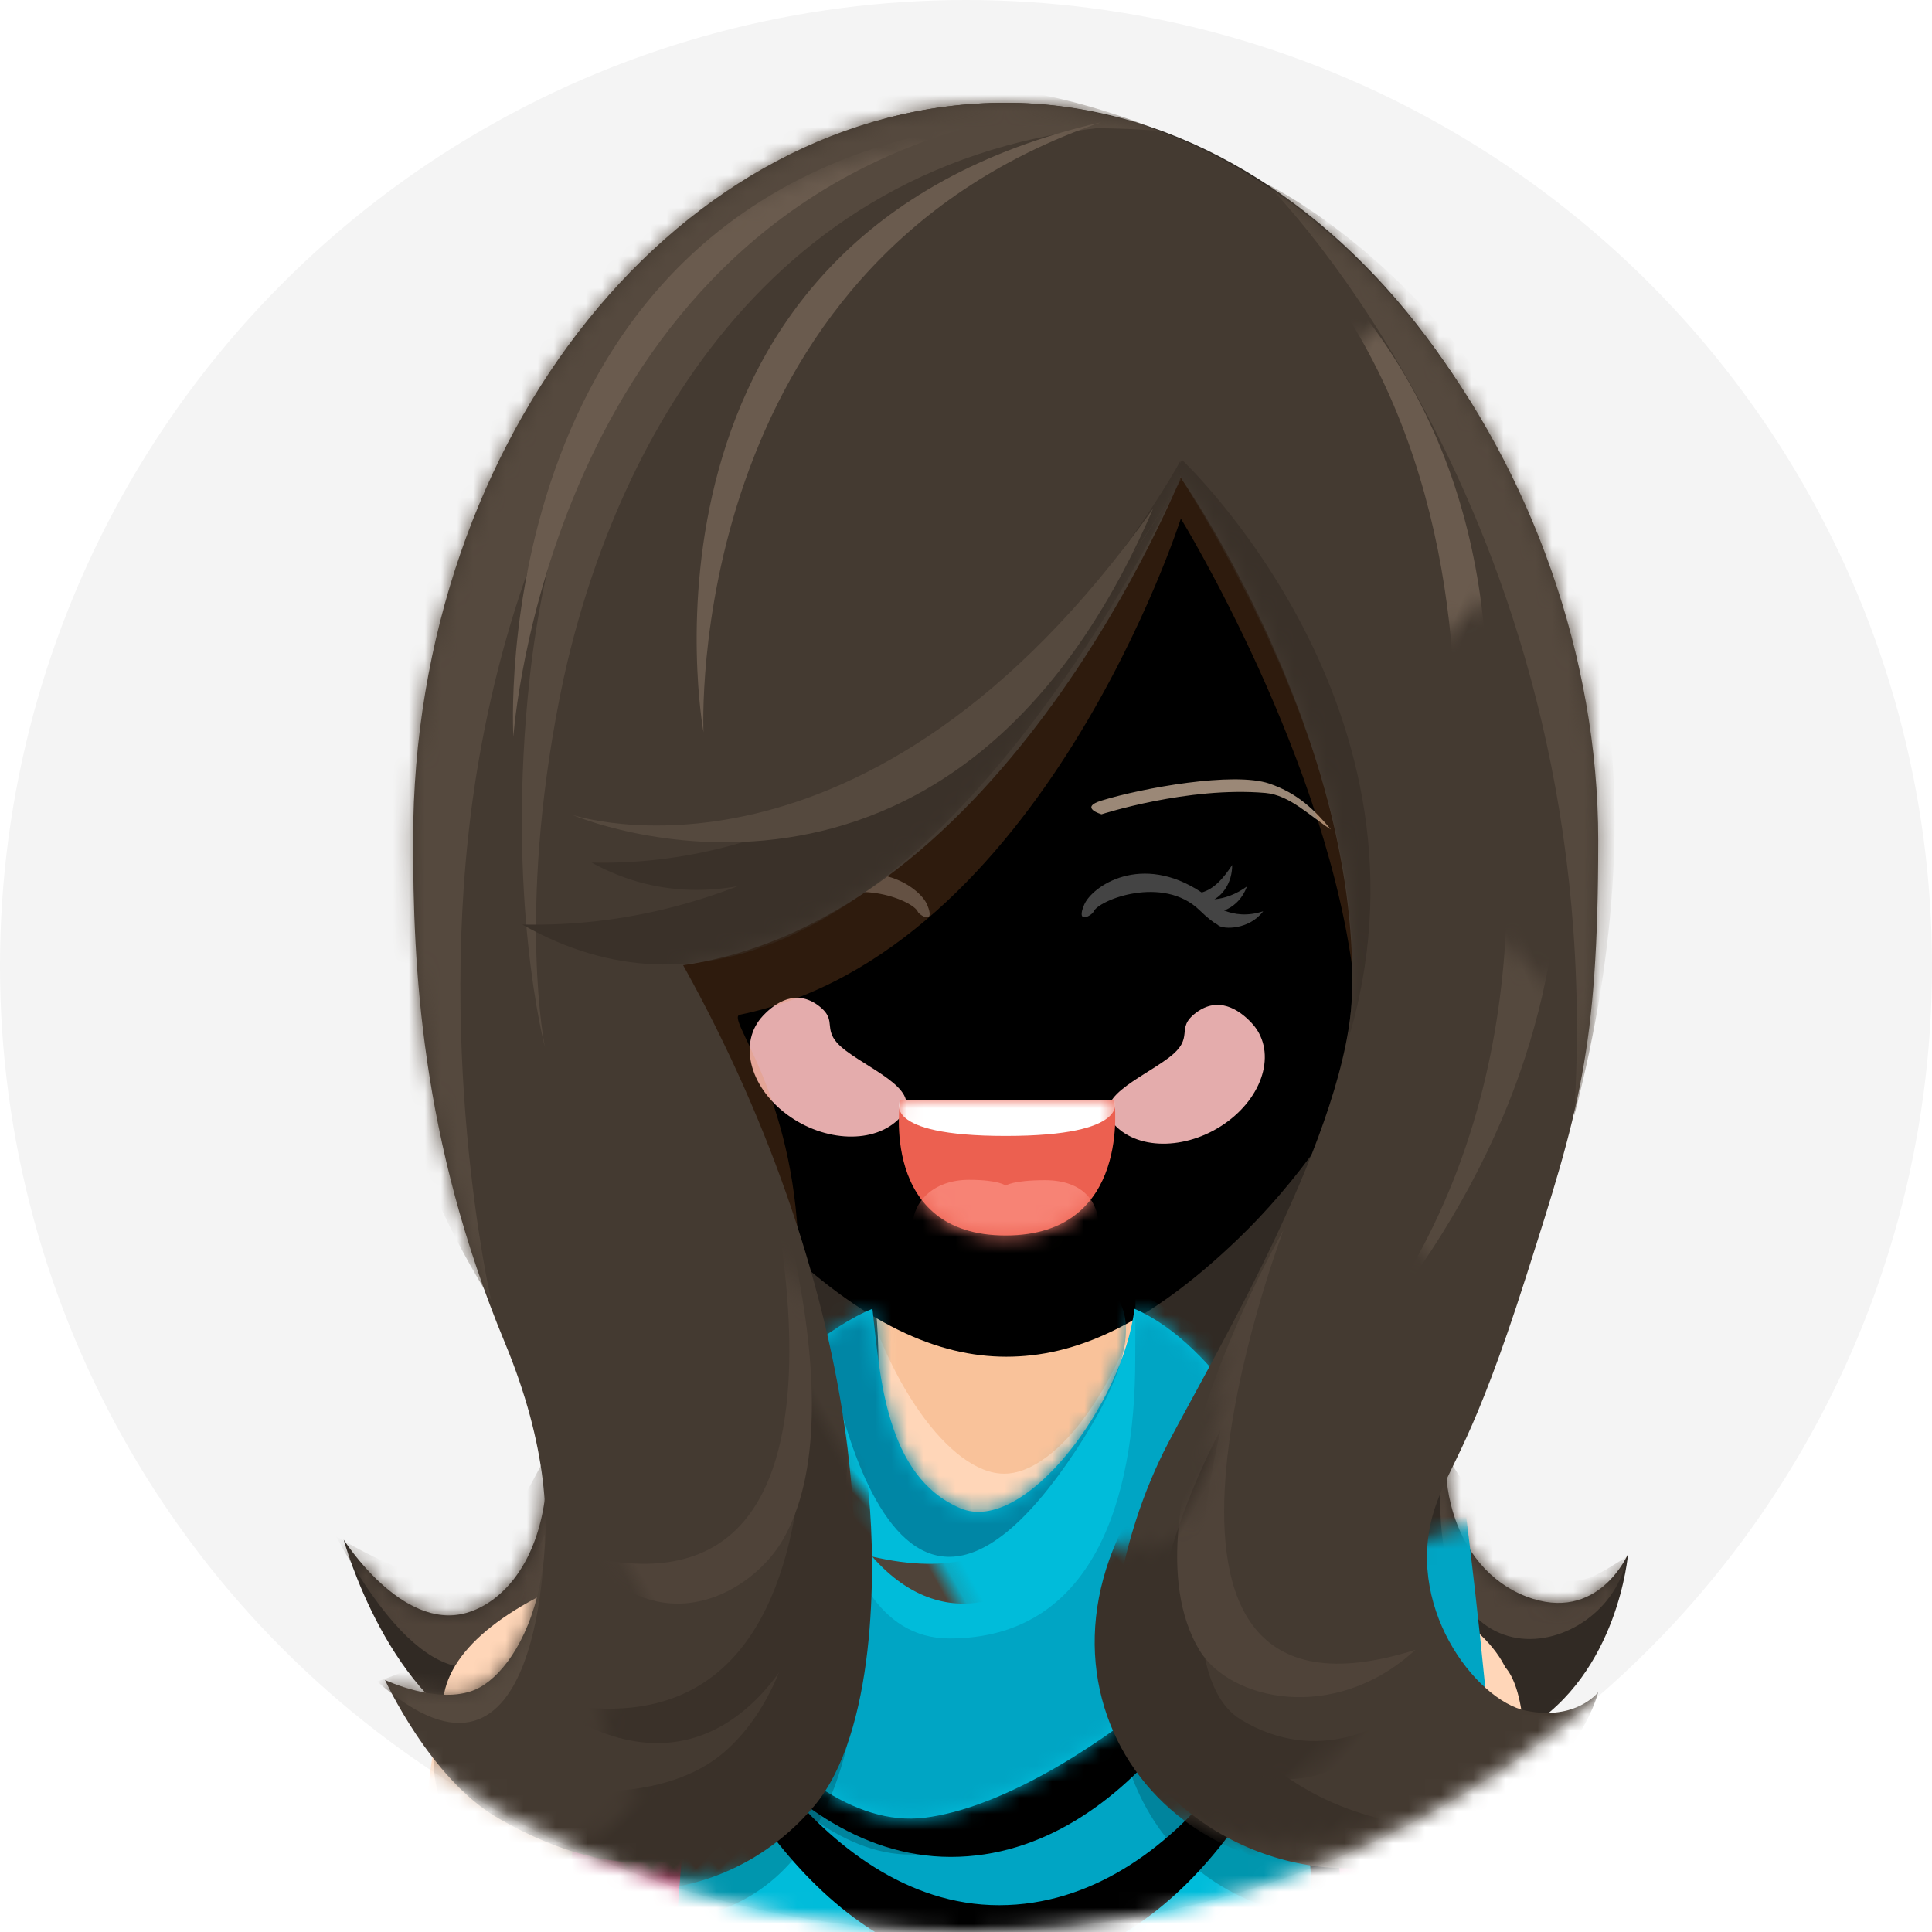 <svg xmlns="http://www.w3.org/2000/svg" xmlns:xlink="http://www.w3.org/1999/xlink" width="120" height="120" viewBox="0 0 120 120">
  <defs>
    <circle id="img-avatar-circle-a" cx="60" cy="60" r="60"/>
    <polygon id="img-avatar-circle-c" points="0 0 119.362 0 119.362 189.574 85.738 189.574 80.027 181.232 41.318 181.232 33.287 189.574 0 189.574"/>
    <path id="img-avatar-circle-e" d="M69.621,79.296 C72.006,73.656 69.621,79.296 73.556,69.742 C77.491,60.188 77.157,56.318 77.157,43.793 C77.157,21.944 61.321,0 41.239,0 C21.157,0 5.98,20.694 4.878,43.793 C4.524,51.21 4.878,61.532 10.137,73.656 C15.396,85.779 11.756,92.652 7.74,93.798 C3.723,94.945 0.123,89.246 0.123,89.246 C0.123,89.246 2.924,99.541 9.679,101.866 C18.373,104.858 30.207,104.179 33.275,104.179 C42.876,104.179 36.577,104.179 44.968,104.179 C53.359,104.179 65.612,105.782 73.556,101.012 C79.319,97.552 79.896,90.131 79.896,90.131 C79.896,90.131 78.044,94.504 73.556,92.771 C69.068,91.038 67.235,84.935 69.621,79.296 Z"/>
    <path id="img-avatar-circle-g" d="M18.15,0 C15.438,11.253 18.699,21.085 18.699,21.085 L0,21.085 C0,21.085 2.858,8.584 0.176,2.92613198e-16 C8.723,0 11.447,0 18.15,0 Z"/>
    <path id="img-avatar-circle-i" d="M60.631,37.5 C62.358,16.789 52.197,0 31.968,0 C11.74,0 1.578,16.789 3.305,37.5 C4.266,49.022 10.294,60.654 17.417,67.533 C23.098,73.019 27.732,75 31.968,75 C36.204,75 40.726,73.086 46.345,67.701 C53.522,60.822 59.662,49.116 60.631,37.5 Z"/>
    <filter id="img-avatar-circle-j" width="112.1%" height="109.3%" x="-6.1%" y="-4.7%" filterUnits="objectBoundingBox">
      <feOffset dx="7" dy="1" in="SourceAlpha" result="shadowOffsetInner1"/>
      <feComposite in="shadowOffsetInner1" in2="SourceAlpha" k2="-1" k3="1" operator="arithmetic" result="shadowInnerInner1"/>
      <feColorMatrix in="shadowInnerInner1" result="shadowMatrixInner1" values="0 0 0 0 0.91   0 0 0 0 0.533   0 0 0 0 0.259  0 0 0 0.15 0"/>
      <feOffset dx="-7" dy="1" in="SourceAlpha" result="shadowOffsetInner2"/>
      <feComposite in="shadowOffsetInner2" in2="SourceAlpha" k2="-1" k3="1" operator="arithmetic" result="shadowInnerInner2"/>
      <feColorMatrix in="shadowInnerInner2" result="shadowMatrixInner2" values="0 0 0 0 0.91   0 0 0 0 0.533   0 0 0 0 0.259  0 0 0 0.15 0"/>
      <feMerge>
        <feMergeNode in="shadowMatrixInner1"/>
        <feMergeNode in="shadowMatrixInner2"/>
      </feMerge>
    </filter>
    <filter id="img-avatar-circle-k" width="593%" height="656.8%" x="-246.5%" y="-278.4%" filterUnits="objectBoundingBox">
      <feGaussianBlur in="SourceGraphic" stdDeviation="8"/>
    </filter>
    <filter id="img-avatar-circle-l" width="593%" height="656.8%" x="-246.5%" y="-278.4%" filterUnits="objectBoundingBox">
      <feGaussianBlur in="SourceGraphic" stdDeviation="8"/>
    </filter>
    <path id="img-avatar-circle-m" d="M64.626,5.515 C65.087,2.469 63.267,0 60.563,0 C57.858,0 55.292,2.469 54.832,5.515 C54.371,8.56 56.19,11.029 58.895,11.029 C61.6,11.029 64.166,8.56 64.626,5.515 Z"/>
    <filter id="img-avatar-circle-n" width="120.1%" height="118.1%" x="-10.1%" y="-9.1%" filterUnits="objectBoundingBox">
      <feOffset dx="-1" dy="-2" in="SourceAlpha" result="shadowOffsetInner1"/>
      <feComposite in="shadowOffsetInner1" in2="SourceAlpha" k2="-1" k3="1" operator="arithmetic" result="shadowInnerInner1"/>
      <feColorMatrix in="shadowInnerInner1" values="0 0 0 0 0.91   0 0 0 0 0.533   0 0 0 0 0.259  0 0 0 0.1 0"/>
    </filter>
    <path id="img-avatar-circle-o" d="M9.866,5.515 C10.326,2.469 8.507,0 5.802,0 C3.098,0 0.532,2.469 0.071,5.515 C-0.389,8.56 1.43,11.029 4.135,11.029 C6.839,11.029 9.405,8.56 9.866,5.515 Z"/>
    <filter id="img-avatar-circle-p" width="120.1%" height="118.1%" x="-10.1%" y="-9.1%" filterUnits="objectBoundingBox">
      <feOffset dx="-1" dy="-2" in="SourceAlpha" result="shadowOffsetInner1"/>
      <feComposite in="shadowOffsetInner1" in2="SourceAlpha" k2="-1" k3="1" operator="arithmetic" result="shadowInnerInner1"/>
      <feColorMatrix in="shadowInnerInner1" values="0 0 0 0 0.91   0 0 0 0 0.533   0 0 0 0 0.259  0 0 0 0.1 0"/>
    </filter>
    <path id="img-avatar-circle-q" d="M6.651,8.407 C14.514,8.407 13.404,0 13.404,0 L6.651,0 L0.097,0 C0.097,0 -1.211,8.407 6.651,8.407 Z"/>
    <filter id="img-avatar-circle-r" width="114.9%" height="147.6%" x="-7.4%" y="-11.9%" filterUnits="objectBoundingBox">
      <feOffset dy="2" in="SourceAlpha" result="shadowOffsetOuter1"/>
      <feColorMatrix in="shadowOffsetOuter1" values="0 0 0 0 0.91   0 0 0 0 0.533   0 0 0 0 0.259  0 0 0 0.15 0"/>
    </filter>
    <path id="img-avatar-circle-t" d="M21.187,1.34 C21.187,1.34 14.289,2.268 14.289,3.56 C14.289,4.851 15.933,32.726 29.007,32.726 C42.08,32.726 43.476,7.486 42.975,2.992 C42.975,2.294 39.203,1.794 37.939,1.794 C37.939,1.211 37.922,1.408 37.74,0.306 C45.841,1.981 51.715,4.541 55.96,6.924 C53.774,27.073 54.462,24.572 56.866,33.254 C57.254,34.655 62.382,50.954 45.952,54.244 C37.037,56.029 34.744,52.958 29.127,52.814 C24.392,52.693 19.295,55.413 10.902,54.244 C0.641,52.814 -1.126,43.17 0.641,33.254 C2.191,24.55 4.155,26.156 2.191,6.924 C9.077,2.992 21.343,0.251 21.343,0.251 L21.187,1.34 Z"/>
    <path id="img-avatar-circle-u" d="M2.638,0 L21.57,0 C21.57,0 18.254,34.372 22.979,48.822 C15.888,49.495 1.048,45.647 0.513,40.858 C-1.232,25.218 2.638,0 2.638,0 Z"/>
    <filter id="img-avatar-circle-v" width="126.2%" height="116.4%" x="-8.7%" y="-4.1%" filterUnits="objectBoundingBox">
      <feOffset dx="2" dy="4" in="SourceAlpha" result="shadowOffsetOuter1"/>
      <feColorMatrix in="shadowOffsetOuter1" values="0 0 0 0 0   0 0 0 0 0   0 0 0 0 0  0 0 0 0.15 0"/>
    </filter>
    <path id="img-avatar-circle-x" d="M3.249,0.02 L19.395,4.551 C19.395,4.551 16.464,37.751 20.64,51.709 C14.372,52.359 1.255,48.642 0.782,44.016 C-0.761,28.91 3.249,0.02 3.249,0.02 Z"/>
    <filter id="img-avatar-circle-y" width="124.7%" height="111.6%" x="-17.3%" y="-2.9%" filterUnits="objectBoundingBox">
      <feOffset dx="-2" dy="3" in="SourceAlpha" result="shadowOffsetOuter1"/>
      <feColorMatrix in="shadowOffsetOuter1" values="0 0 0 0 0   0 0 0 0 0   0 0 0 0 0  0 0 0 0.15 0"/>
    </filter>
    <path id="img-avatar-circle-B" d="M11.147,12.971 C13.014,16.569 15.131,21.706 19.792,23.689 C23.767,25.38 30.666,17.212 31.292,11.301 C31.55,11.412 35.171,10.013 35.427,10.144 C40.158,12.572 40.896,15.255 40.896,19.068 C40.896,23.086 33.655,37.175 22.199,37.175 C10.743,37.175 3.503,22.277 3.503,19.822 C3.503,17.366 5.895,15.079 11.147,12.971 Z"/>
    <filter id="img-avatar-circle-A" width="110.7%" height="129.6%" x="-5.3%" y="-7.4%" filterUnits="objectBoundingBox">
      <feOffset dy="4" in="SourceAlpha" result="shadowOffsetOuter1"/>
      <feColorMatrix in="shadowOffsetOuter1" values="0 0 0 0 0   0 0 0 0 0   0 0 0 0 0  0 0 0 0.2 0"/>
    </filter>
    <filter id="img-avatar-circle-C" width="108%" height="125.9%" x="-4%" y="-5.5%" filterUnits="objectBoundingBox">
      <feOffset dx="-3" dy="-3" in="SourceAlpha" result="shadowOffsetInner1"/>
      <feComposite in="shadowOffsetInner1" in2="SourceAlpha" k2="-1" k3="1" operator="arithmetic" result="shadowInnerInner1"/>
      <feColorMatrix in="shadowInnerInner1" values="0 0 0 0 0   0 0 0 0 0.526   0 0 0 0 0.646  0 0 0 1 0"/>
    </filter>
    <path id="img-avatar-circle-D" d="M14.334,0.131 C14.797,4.222 15.131,10.536 19.792,12.518 C23.767,14.209 29.904,5.984 30.609,0.131 C35.655,2.292 40.322,10.092 40.322,14.111 C40.322,18.13 26.527,30.624 17.588,31.74 C8.65,32.856 0.178,17.078 0.178,14.622 C0.178,12.167 9.082,2.239 14.334,0.131 Z"/>
    <path id="img-avatar-circle-F" d="M65.284,87.148 C66.24,84.388 67.618,83.219 70.895,72.932 C74.173,62.644 75.383,58.894 75.383,45.796 C75.383,22.947 58.66,0 38.579,0 C18.497,0 1.774,20.646 1.774,45.796 C1.774,53.567 2.217,64.346 7.476,77.024 C12.736,89.702 8.603,97.28 5.642,98.56 C3.356,99.548 0.029,97.962 0.029,97.962 C0.029,97.962 2.829,104.093 7.018,106.524 C18.269,113.053 24.683,106.524 26.557,103.208 C31.468,94.516 29.905,73.957 18.545,53.567 C38.601,50.642 49.446,23.274 49.446,23.274 C49.446,23.274 60.431,38.951 60.104,55.138 C59.933,63.651 51.69,77.505 48.685,83.219 C45.681,88.932 43.29,98.638 47.832,104.093 C52.373,109.549 61.536,112.13 69.272,106.524 C74.443,102.777 75.383,98.72 75.383,98.72 C75.383,98.72 74.019,100.509 70.895,99.872 C67.772,99.236 63.169,93.251 65.284,87.148 Z"/>
  </defs>
  <g fill="none" fill-rule="evenodd">
    <mask id="img-avatar-circle-b" fill="#fff">
      <use xlink:href="#img-avatar-circle-a"/>
    </mask>
    <use fill="#F4F4F4" xlink:href="#img-avatar-circle-a"/>
    <g mask="url(#img-avatar-circle-b)">
      <g transform="translate(.638 -7.021)">
        <mask id="img-avatar-circle-d" fill="#fff">
          <use xlink:href="#img-avatar-circle-c"/>
        </mask>
        <g mask="url(#img-avatar-circle-d)">
          <g transform="translate(16.596 13.404)">
            <g transform="translate(3.99)">
              <mask id="img-avatar-circle-f" fill="#fff">
                <use xlink:href="#img-avatar-circle-e"/>
              </mask>
              <use fill="#312A24" xlink:href="#img-avatar-circle-e"/>
              <path fill="#4F4339" d="M12.594 84.228C15.23 89.049 9.807 107.734-.346 89.049 6.87 93.214 8.373 92.264 12.594 84.228zM79.831 90.307C78.728 96.771 66.498 99.485 68.445 83.768 75.091 94.388 76.849 92.066 79.831 90.307z" mask="url(#img-avatar-circle-f)"/>
            </g>
            <path fill="#CC4C80" d="M28.478,87.351 C35.288,84.679 52.497,83.983 58.855,87.397 C58.855,89.959 58.855,88.466 58.965,90.717 C59.075,92.968 28.478,92.121 28.478,91.112 C28.478,89.666 28.256,88.652 28.478,87.351 Z"/>
            <g transform="translate(6.208 87.61)">
              <path fill="#FFD6B8" d="M37.524,35.14 C61.106,35.14 70.949,18.584 70.949,18.584 C70.949,18.584 71.392,18.584 70.518,11.504 C70.518,5.151 55.746,0 37.524,0 C19.301,0 4.878,5.164 4.095,11.504 C3.221,18.584 3.655,18.584 3.655,18.584 C3.655,18.584 13.942,35.14 37.524,35.14 Z"/>
              <path fill="#FFD6B8" d="M65.455,63.036 C68.596,63.036 69.087,60.507 69.087,39.278 C69.087,18.048 67.531,8.447 64.39,8.447 C61.249,8.447 55.822,21.714 58.893,42.375 C61.964,63.036 62.314,63.036 65.455,63.036 Z" transform="rotate(10 63.535 35.742)"/>
              <path fill="#FFD6B8" d="M12.576,64.331 C15.885,64.331 18.123,62.802 18.123,41.572 C18.123,20.343 15.926,10.895 12.617,10.895 C9.309,10.895 2.429,23.008 5.664,43.67 C8.899,64.331 9.267,64.331 12.576,64.331 Z" transform="scale(-1 1) rotate(10 0 -93.512)"/>
            </g>
            <g transform="translate(13.303 .885)">
              <g transform="translate(22.705 68.824)">
                <mask id="img-avatar-circle-h" fill="#fff">
                  <use xlink:href="#img-avatar-circle-g"/>
                </mask>
                <use fill="#FFD6B8" xlink:href="#img-avatar-circle-g"/>
                <path fill="#E88842" fill-opacity=".25" d="M18.326,2.426 C20.033,-4.761 15.914,-10.588 9.127,-10.588 C2.34,-10.588 -1.779,-4.761 -0.073,2.426 C1.633,9.614 5.752,15.441 9.127,15.441 C12.502,15.441 16.62,9.614 18.326,2.426 Z" mask="url(#img-avatar-circle-h)"/>
              </g>
              <use fill="#FFD2B1" xlink:href="#img-avatar-circle-i"/>
              <use fill="#000" filter="url(#img-avatar-circle-j)" xlink:href="#img-avatar-circle-i"/>
              <g fill="#E4ACAC" transform="translate(16.027 52.5)">
                <path d="M31.169,3.761 C30.362,2.904 29.1,2.105 27.731,3.128 C26.362,4.151 27.748,4.644 25.996,5.954 C24.243,7.264 21.14,8.483 22.673,10.111 C24.207,11.738 27.352,11.636 29.698,9.883 C32.044,8.13 32.702,5.389 31.169,3.761 Z" filter="url(#img-avatar-circle-k)"/>
                <path d="M2.299,9.442 C-0.047,7.689 -0.706,4.948 0.828,3.32 C1.635,2.463 2.896,1.664 4.265,2.687 C5.634,3.71 4.248,4.203 6.001,5.512 C7.754,6.822 10.857,8.042 9.323,9.669 C7.79,11.297 4.645,11.195 2.299,9.442" filter="url(#img-avatar-circle-l)"/>
              </g>
              <g transform="translate(0 41.03)">
                <use fill="#FFD6B8" xlink:href="#img-avatar-circle-m"/>
                <use fill="#000" filter="url(#img-avatar-circle-n)" xlink:href="#img-avatar-circle-m"/>
                <g transform="matrix(-1 0 0 1 9.937 0)">
                  <use fill="#FFD6B8" xlink:href="#img-avatar-circle-o"/>
                  <use fill="#000" filter="url(#img-avatar-circle-p)" xlink:href="#img-avatar-circle-o"/>
                </g>
              </g>
              <g fill="#444" transform="translate(36.361 46.46)">
                <path d="M8.721,3.704 C8.471,3.572 8.113,3.297 7.605,2.804 C5.338,0.602 1.325,2.168 1.019,2.906 C0.932,3.115 -0.106,3.748 0.445,2.461 C0.934,1.32 3.987,-0.799 7.743,1.707 C8.486,1.492 9.051,0.887 9.635,0 C9.635,1.145 9.004,1.87 8.528,2.129 C9.157,2.075 9.853,1.834 10.552,1.333 C10.236,2.191 9.632,2.645 9.131,2.824 C9.79,3.087 10.602,3.189 11.562,2.873 C10.701,4.021 9.101,4.016 8.767,3.745 C8.751,3.732 8.736,3.718 8.721,3.704 Z"/>
              </g>
              <g fill="#444" transform="matrix(-1 0 0 1 27.493 46.46)">
                <path d="M8.721,3.704 C8.471,3.572 8.113,3.297 7.605,2.804 C5.338,0.602 1.325,2.168 1.019,2.906 C0.932,3.115 -0.106,3.748 0.445,2.461 C0.934,1.32 3.987,-0.799 7.743,1.707 C8.486,1.492 9.051,0.887 9.635,0 C9.635,1.145 9.004,1.87 8.528,2.129 C9.157,2.075 9.853,1.834 10.552,1.333 C10.236,2.191 9.632,2.645 9.131,2.824 C9.79,3.087 10.602,3.189 11.562,2.873 C10.701,4.021 9.101,4.016 8.767,3.745 C8.751,3.732 8.736,3.718 8.721,3.704 Z"/>
              </g>
              <path fill="#9B8877" d="M37.882 43.308C37.882 43.308 36.456 42.897 37.882 42.457 40.448 41.664 46.096 40.653 48.294 41.399 50.108 42.014 51.136 43.078 52.125 44.248 50.841 43.442 49.589 42.116 48.063 41.984 43.259 41.566 37.882 43.308 37.882 43.308zM26.216 43.308C26.216 43.308 27.642 42.897 26.216 42.457 23.65 41.664 18.002 40.653 15.804 41.399 13.989 42.014 12.962 43.078 11.973 44.248 13.257 43.442 14.508 42.116 16.034 41.984 20.839 41.566 26.216 43.308 26.216 43.308L26.216 43.308z"/>
            </g>
            <g transform="translate(38.579 61.947)">
              <mask id="img-avatar-circle-s" fill="#fff">
                <use xlink:href="#img-avatar-circle-q"/>
              </mask>
              <use fill="#000" filter="url(#img-avatar-circle-r)" xlink:href="#img-avatar-circle-q"/>
              <use fill="#EC6050" xlink:href="#img-avatar-circle-q"/>
              <path fill="#F78375" d="M6.651,10.619 C9.835,10.619 12.416,9.332 12.416,7.743 C12.416,6.424 11.537,4.973 9.094,4.973 C7.083,4.973 6.651,5.31 6.651,5.31 C6.651,5.31 6.236,4.951 4.375,4.951 C2.098,4.951 0.887,6.394 0.887,7.743 C0.887,9.332 3.468,10.619 6.651,10.619 Z" mask="url(#img-avatar-circle-s)"/>
              <path fill="#FFF" d="M6.651,2.225 C14.514,2.225 13.404,0 13.404,0 L6.651,0 L0.097,0 C0.097,0 -1.211,2.225 6.651,2.225 Z" mask="url(#img-avatar-circle-s)"/>
            </g>
            <g transform="translate(15.545 84.853)">
              <path fill="#E88842" fill-opacity=".2" d="M12.618,3.515 C12.618,3.515 17.129,31.083 29.038,31.083 C40.947,31.083 43.265,3.476 43.265,3.476 L46.514,3.703 L46.514,39.232 L10.917,39.232 L10.917,4.062 L12.618,3.515 Z"/>
              <use fill="#FA5296" xlink:href="#img-avatar-circle-t"/>
            </g>
            <g transform="translate(22.621 74.778)">
              <g transform="translate(1.681 18.431)">
                <mask id="img-avatar-circle-w" fill="#fff">
                  <use xlink:href="#img-avatar-circle-u"/>
                </mask>
                <use fill="#000" filter="url(#img-avatar-circle-v)" xlink:href="#img-avatar-circle-u"/>
                <use fill="#00BCDA" xlink:href="#img-avatar-circle-u"/>
                <path fill="#00A5C4" d="M14.408,2.793 L33.34,2.793 C33.34,2.793 30.024,37.164 34.748,51.615 C27.657,52.288 12.818,48.44 12.283,43.65 C10.537,28.011 14.408,2.793 14.408,2.793 Z" mask="url(#img-avatar-circle-w)"/>
              </g>
              <g transform="translate(21.297 10.53)">
                <mask id="img-avatar-circle-z" fill="#fff">
                  <use xlink:href="#img-avatar-circle-x"/>
                </mask>
                <g transform="matrix(-1 0 0 1 21.069 0)">
                  <use fill="#000" filter="url(#img-avatar-circle-y)" xlink:href="#img-avatar-circle-x"/>
                  <use fill="#00BCDA" xlink:href="#img-avatar-circle-x"/>
                </g>
                <path fill="#00A5C4" d="M15.018,0.02 L31.165,4.551 C31.165,4.551 28.234,37.751 32.41,51.709 C26.142,52.359 13.024,48.642 12.552,44.016 C11.009,28.91 15.018,0.02 15.018,0.02 Z" mask="url(#img-avatar-circle-z)" transform="matrix(-1 0 0 1 44.608 0)"/>
              </g>
              <use fill="#000" filter="url(#img-avatar-circle-A)" xlink:href="#img-avatar-circle-B"/>
              <use fill="#00A5C4" xlink:href="#img-avatar-circle-B"/>
              <use fill="#000" filter="url(#img-avatar-circle-C)" xlink:href="#img-avatar-circle-B"/>
              <path fill="#000" fill-opacity=".2" d="M11.147,4.034 C13.014,7.633 15.131,12.77 19.792,14.752 C23.767,16.443 30.666,8.276 31.292,2.365 C36.337,4.526 40.322,12.327 40.322,16.345 C40.322,20.364 26.527,32.858 17.588,33.974 C8.65,35.09 0.178,19.312 0.178,16.857 C0.178,14.401 5.895,6.143 11.147,4.034 Z"/>
              <g>
                <mask id="img-avatar-circle-E" fill="#fff">
                  <use xlink:href="#img-avatar-circle-D"/>
                </mask>
                <use fill="#00BCDA" xlink:href="#img-avatar-circle-D"/>
                <path fill="#0086A5" d="M11.096,0.04 C11.096,0.04 14.426,27.783 26.902,9.024 C39.378,-9.734 11.096,0.04 11.096,0.04 Z" mask="url(#img-avatar-circle-E)"/>
                <path fill="#00A5C4" d="M11.396,2.596 C11.396,2.596 10.237,20.606 19.122,20.606 C28.006,20.606 30.657,12.049 30.657,3.263 C30.657,-5.522 30.818,-0.906 30.818,-0.906 L42.205,5.598 L33.601,33.597 L13.928,37.766 C13.928,37.766 -8.534,24.56 -8.534,23.966 C-8.534,23.372 -6.618,3.272 -5.786,2.934 C-4.953,2.596 10.927,-0.269 10.927,-0.269 L11.396,2.596 Z" mask="url(#img-avatar-circle-E)"/>
              </g>
            </g>
            <g transform="translate(6.651)">
              <path fill="#000" fill-opacity=".2" d="M29.234,88.156 C29.234,88.156 33.662,117.411 11.646,112.4 C9.391,111.886 3.032,109.334 3.032,102.648 C13.611,102.648 29.234,88.156 29.234,88.156 Z"/>
              <path fill="#000" fill-opacity=".2" d="M70.23,92.787 C72.352,102.951 67.886,112.969 55.231,112.969 C54.213,112.969 46.89,112.111 45.316,105.255 C50.476,108.272 70.23,100.087 70.23,92.787 Z" transform="matrix(-1 0 0 1 116.052 0)"/>
              <path fill="#E88842" fill-opacity=".2" d="M49.46,25.826 C49.46,25.826 40.843,52.781 22.072,56.642 C21.178,56.825 25.134,61.082 25.668,70.253 C24.126,70.451 25.356,70.253 23.815,70.253 C22.273,70.253 16.129,55.153 15.112,54.881 C15.112,54.125 15.112,53.887 15.112,52.781 C37.669,51.668 49.46,21.875 49.46,21.875 C49.46,21.875 56.793,28.863 59.716,39.455 C62.639,50.047 60.251,54.592 60.251,54.881 C58.753,40.965 49.46,25.826 49.46,25.826 Z"/>
              <mask id="img-avatar-circle-G" fill="#fff">
                <use xlink:href="#img-avatar-circle-F"/>
              </mask>
              <use fill="#443A31" xlink:href="#img-avatar-circle-F"/>
              <path fill="#55493E" d="M54.817 5.055C54.817 5.055 76.152 26.262 73.891 62.92 85.154 19.69 54.817 5.055 54.817 5.055zM6.609 74.335C6.609 74.335 2.899 58.002 5.851 40.844 9.313 20.717 21.216-.565 48.197 1.757 19.265-9.929 1.34 15.255-1.784 36.563-4.844 57.44 6.609 74.335 6.609 74.335z" mask="url(#img-avatar-circle-G)"/>
              <path fill="#55493E" d="M9.96,58.647 C9.96,58.647 8.251,50.437 10.847,37.101 C13.442,23.766 22.104,3.985 44.595,1.535 C17.91,-0.335 10.602,21.435 9.033,35.566 C7.496,49.412 9.96,58.647 9.96,58.647 Z" mask="url(#img-avatar-circle-G)"/>
              <path fill="#55493E" d="M48.353,75.839 C48.353,75.839 44.437,29.786 76.666,14.57 C49.369,27.128 46.338,48.398 45.515,62.008 C44.691,75.617 48.353,75.839 48.353,75.839 Z" mask="url(#img-avatar-circle-G)" transform="rotate(157 61.03 45.205)"/>
              <path fill="#6A5B4E" d="M11.536,41.538 C11.536,41.538 3.686,8.747 33.535,-1.009 C8.142,10.564 11.536,41.538 11.536,41.538 Z" mask="url(#img-avatar-circle-G)" transform="rotate(10 22.07 20.265)"/>
              <path fill="#6A5B4E" d="M21.163,39.882 C21.163,39.882 13.313,9.422 43.162,0.36 C17.769,11.11 21.163,39.882 21.163,39.882 Z" mask="url(#img-avatar-circle-G)" transform="rotate(4 31.696 20.121)"/>
              <path fill="#6A5B4E" d="M45.484,57.856 C45.484,57.856 43.276,20.618 73.125,10.863 C47.731,22.435 45.484,57.856 45.484,57.856 Z" mask="url(#img-avatar-circle-G)" transform="scale(-1 1) rotate(-22 0 339.358)"/>
              <path fill="#3A3129" d="M49.494,23.296 C49.494,23.296 30.988,63.792 8.553,51.041 C34.181,51.618 49.494,23.296 49.494,23.296 Z" mask="url(#img-avatar-circle-G)"/>
              <path fill="#3A3129" d="M49.43,22.247 L49.43,23.446 C49.43,23.446 30.148,56.656 12.86,47.196 C35.792,47.693 49.43,22.247 49.43,22.247 Z" mask="url(#img-avatar-circle-G)"/>
              <path fill="#3A3129" d="M49.536,22.185 C49.536,22.185 66.176,37.807 59.771,58.47 C62.098,43.924 52.17,27.692 49.536,23.396 C49.108,22.697 49.536,22.185 49.536,22.185 Z" mask="url(#img-avatar-circle-G)"/>
              <path fill="#3A3129" d="M40.277,72.161 C40.277,72.161 36.378,85.41 29.15,94.846 C26.288,98.581 19.41,105.943 13.5,106.674 C3.813,107.872 -4.955,99.463 -1.642,88.882 C2.201,96.146 7.235,100.256 11.68,100.417 C25.967,100.932 40.277,72.161 40.277,72.161 Z" mask="url(#img-avatar-circle-G)" transform="rotate(-43 18.961 89.475)"/>
              <path fill="#3A3129" d="M32.912,75.155 C32.912,75.155 33.33,85.964 25.787,93.763 C18.244,101.562 9.891,102.748 5.464,93.331 C21.992,108.102 32.912,75.155 32.912,75.155 Z" mask="url(#img-avatar-circle-G)" transform="rotate(-29 19.19 87.58)"/>
              <path fill="#4F4339" d="M48.248,66.696 C48.248,66.696 40.681,99.179 25.769,85.651 C27.325,92.761 33.722,92.535 36.867,90.692 C45.276,85.764 48.248,66.696 48.248,66.696 Z" mask="url(#img-avatar-circle-G)" transform="rotate(-29 37.008 79.242)"/>
              <path fill="#3A3129" d="M76.841,72.509 C76.841,72.509 74.708,81.517 72.568,89.312 C70.835,95.623 70.296,95.714 69.298,98.602 C64.658,112.037 46.722,112.369 40.615,97.068 C46.082,100.762 49.315,102.835 56.672,102.373 C66.45,101.759 76.841,72.509 76.841,72.509 Z" mask="url(#img-avatar-circle-G)" transform="scale(-1 1) rotate(-43 0 239.651)"/>
              <path fill="#3A3129" d="M64.012,87.162 C64.012,87.162 59.601,104.492 50.929,102.531 C42.258,100.569 44.116,93.248 44.116,93.248 C44.116,93.248 45.172,98.331 50.825,99.491 C56.478,100.65 64.012,87.162 64.012,87.162 Z" mask="url(#img-avatar-circle-G)" transform="scale(-1 1) rotate(-43 0 231.962)"/>
              <path fill="#4F4339" d="M30.511,66.696 C30.511,66.696 22.944,99.179 8.032,85.651 C9.588,92.761 15.985,92.535 19.13,90.692 C27.539,85.764 30.511,66.696 30.511,66.696 Z" mask="url(#img-avatar-circle-G)" transform="rotate(-29 19.271 79.242)"/>
              <path fill="#4F4339" d="M68.087,73.206 C68.087,73.206 63.1,107.674 48.284,92.02 C50.452,98.529 56.894,100.366 60.039,98.523 C68.448,93.594 68.087,73.206 68.087,73.206 Z" mask="url(#img-avatar-circle-G)" transform="scale(-1 1) rotate(-29 0 311.193)"/>
              <path fill="#55493E" d="M9.948,88.929 C9.948,88.929 9.948,107.234 -0.459,98.058 C7.431,95.463 9.948,88.929 9.948,88.929 Z" mask="url(#img-avatar-circle-G)"/>
              <path fill="#55493E" d="M18.732,52.087 C18.732,52.087 14.51,33.317 41.427,18.188 C11.113,27.604 18.732,52.087 18.732,52.087 Z" mask="url(#img-avatar-circle-G)" transform="scale(1 -1) rotate(84 68.677 0)"/>
            </g>
          </g>
        </g>
      </g>
    </g>
  </g>
</svg>
